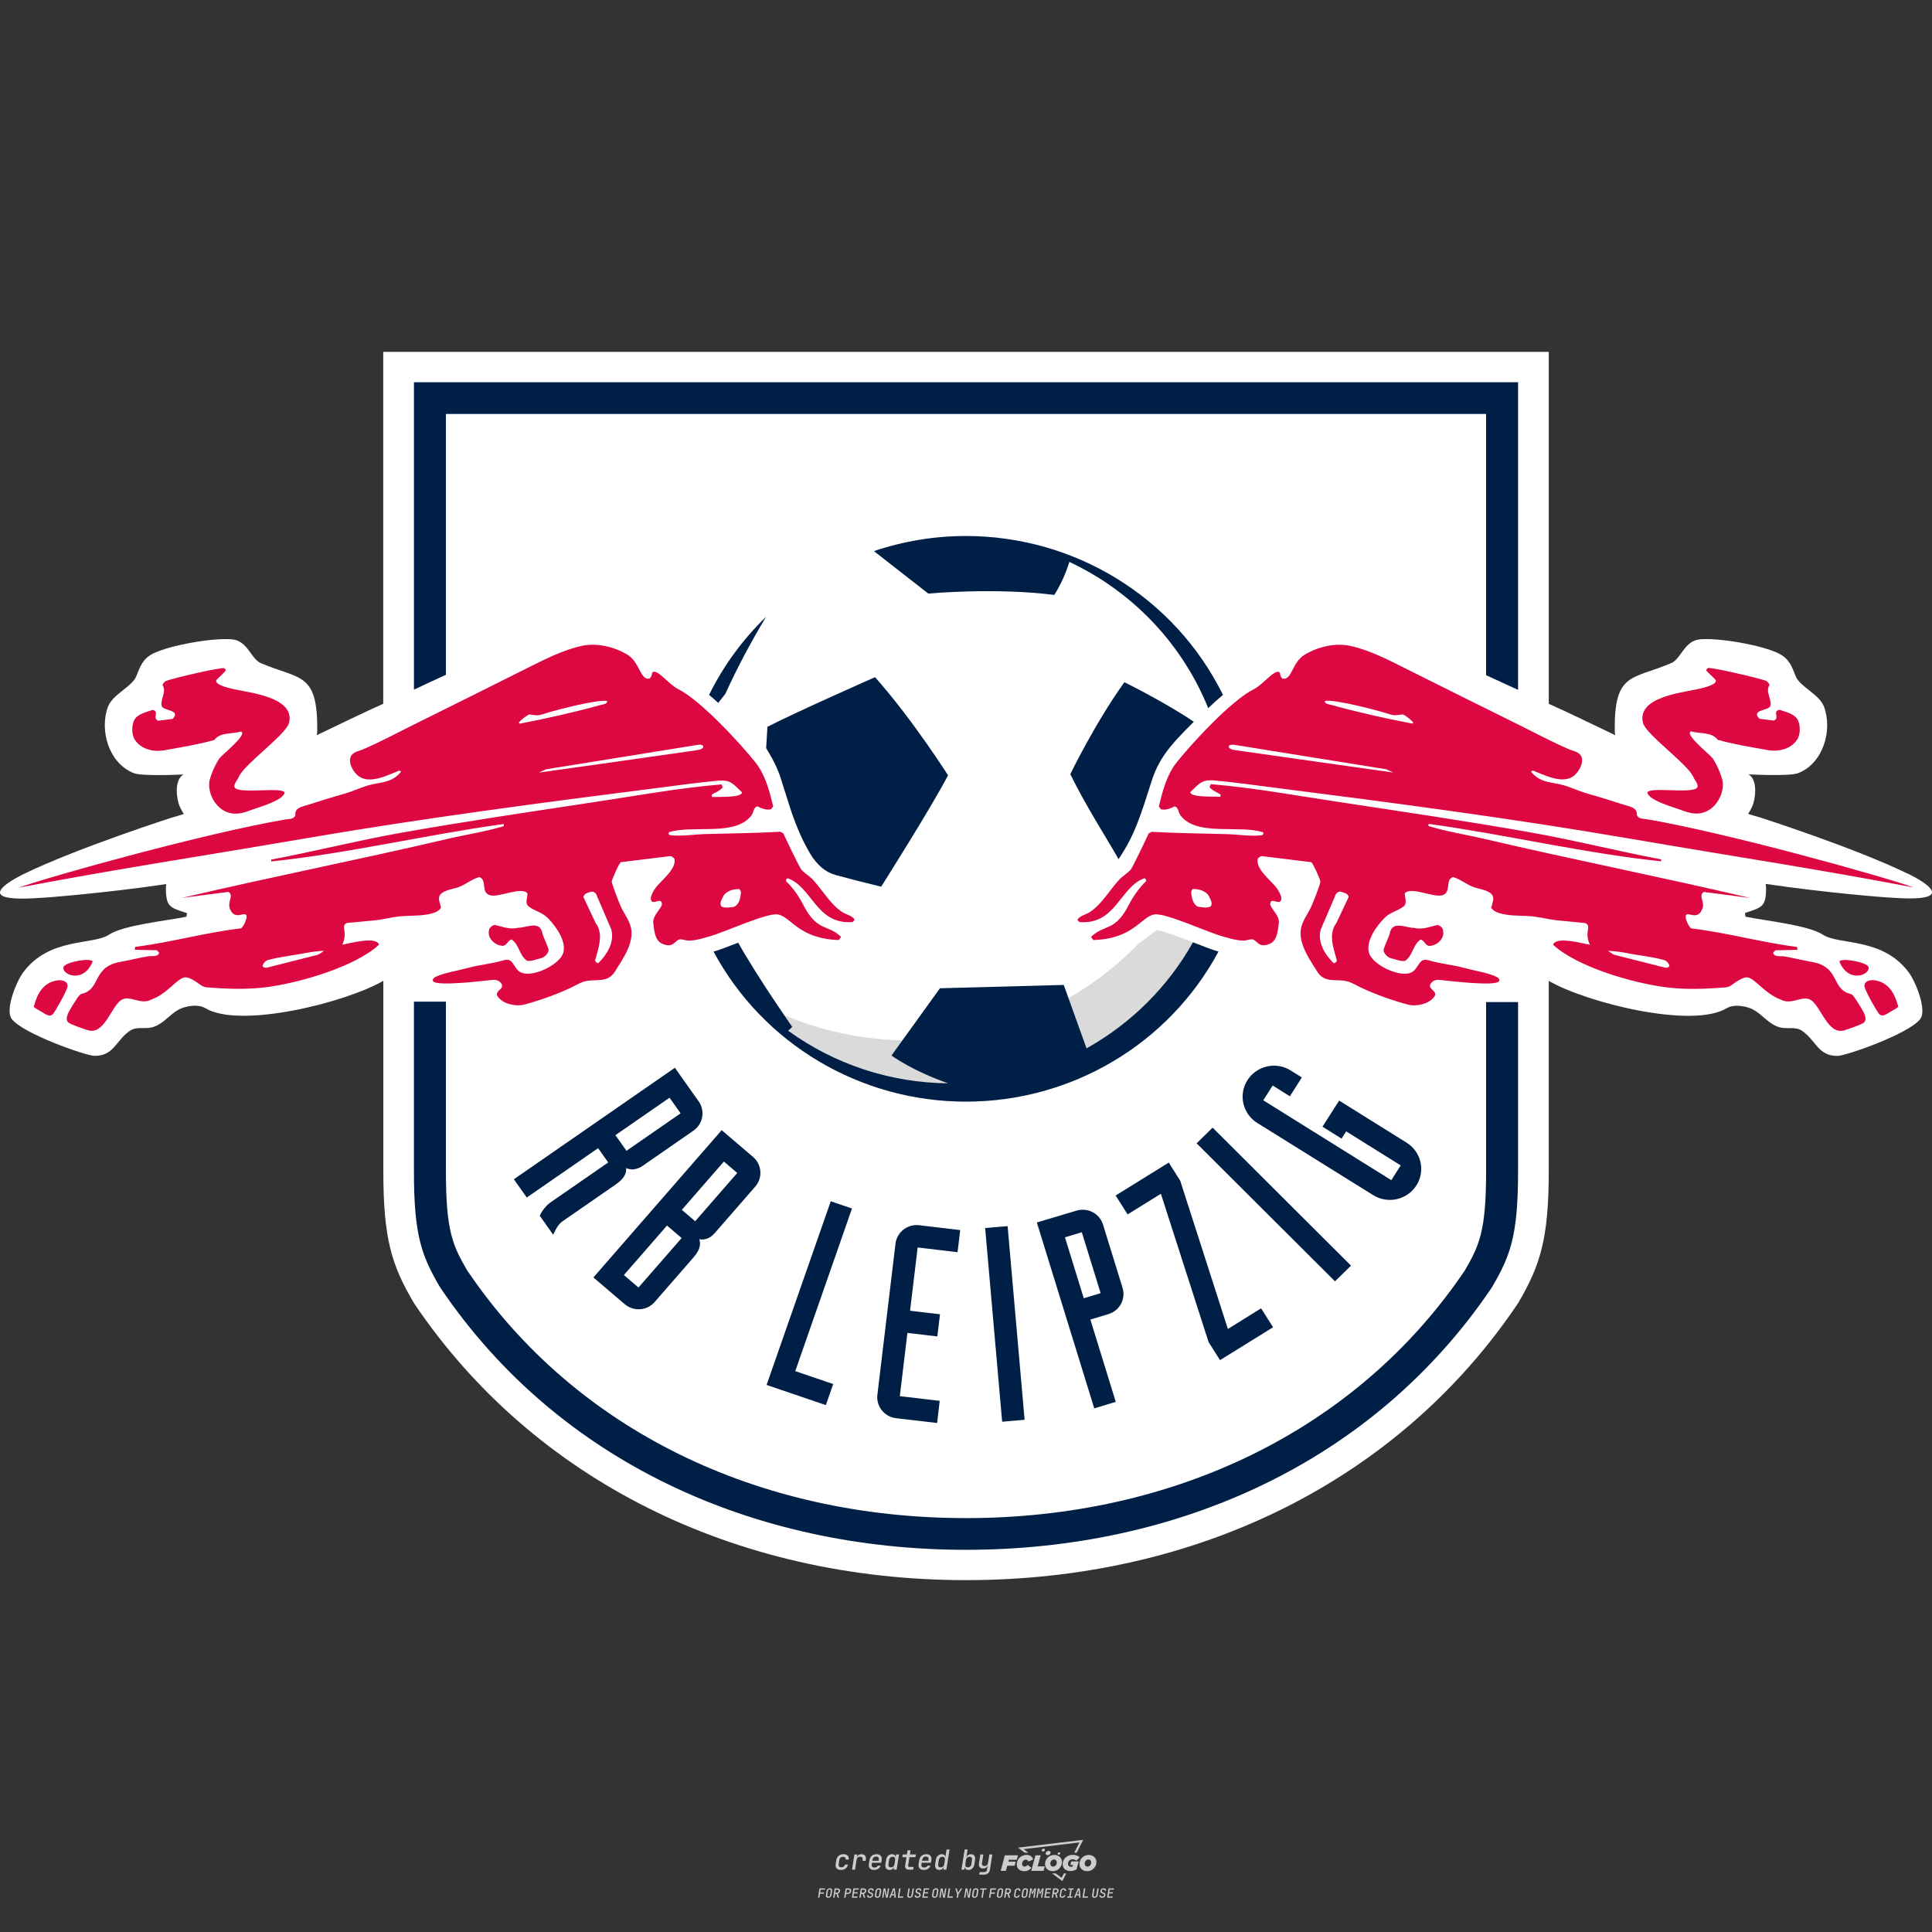 <?xml version="1.0" encoding="UTF-8"?>
<svg data-name="图层_1" xmlns="http://www.w3.org/2000/svg" version="1.1" viewBox="0 0 800 800">
  <rect x="0" y="0" width="800" height="800" fill="#333333" stroke="none"/>
  <!-- Created by @FCLOGO 2024-12-20 GMT+8 13:21:27 . https://fclogo.top/ -->
<!-- FOR PERSONAL USE ONLY NOT FOR COMMERCIAL USE -->
  <path d="M348.219,774.301c-.786,0-1.375-.217-1.768-.652-.393-.435-.528-1.03-.406-1.786l.252-1.648c.122-.755.45-1.35.984-1.785.534-.435,1.194-.652,1.98-.652.755,0,1.329.199,1.722.595.393.397.551.938.475,1.625h-1.236c.03-.359-.055-.637-.257-.836-.202-.198-.498-.297-.887-.297-.42,0-.763.117-1.03.349-.267.233-.435.563-.503.99l-.263,1.659c-.069.435-.006.769.189,1.002.195.233.502.349.921.349.389,0,.715-.099.979-.297.263-.198.436-.48.521-.847h1.236c-.137.687-.467,1.231-.99,1.631-.523.401-1.162.6-1.917.6ZM352.797,774.187l.996-6.294h1.19l-.195,1.19c.336-.87.973-1.304,1.911-1.304.671,0,1.169.208,1.493.624.324.416.429.986.315,1.71l-.069.423h-1.27l.057-.32c.069-.45.011-.795-.171-1.036-.183-.24-.477-.361-.881-.361-.405,0-.74.122-1.007.366-.267.245-.435.588-.503,1.03l-.63,3.971h-1.236ZM361.906,774.301c-.77,0-1.346-.223-1.728-.669s-.515-1.036-.401-1.768l.252-1.648c.084-.488.257-.915.521-1.282s.601-.651,1.013-.852c.412-.202.873-.304,1.385-.304.77,0,1.349.224,1.734.669.385.446.517,1.036.395,1.768l-.172,1.121h-3.845l-.092.526c-.153.954.217,1.431,1.11,1.431.717,0,1.175-.248,1.373-.744h1.225c-.168.534-.503.96-1.007,1.276-.504.317-1.091.475-1.763.475ZM361.231,770.216l-.046.286,2.655-.012.046-.286c.069-.466.013-.822-.166-1.07-.179-.248-.486-.372-.921-.372-.443,0-.795.126-1.059.378-.263.252-.433.611-.509,1.076ZM368.326,774.301c-.633,0-1.103-.212-1.408-.635s-.397-1.001-.274-1.734l.274-1.774c.115-.733.393-1.312.836-1.74.442-.427.98-.641,1.613-.641.465,0,.83.119,1.093.354.263.236.391.557.383.962h.023l.172-1.202h1.236l-.996,6.294h-1.225l.195-1.201h-.023c-.122.412-.351.734-.687.967s-.74.349-1.213.349ZM368.932,773.226c.389,0,.715-.119.978-.355.263-.236.429-.572.498-1.007l.252-1.648c.069-.427.01-.761-.177-1.002-.187-.24-.475-.36-.864-.36-.397,0-.725.118-.984.354-.26.236-.423.572-.492,1.007l-.252,1.648c-.069.443-.013.78.166,1.013.179.233.471.349.876.349ZM376.348,774.187c-.572,0-.994-.157-1.264-.469-.271-.312-.361-.751-.269-1.316l.538-3.387h-1.739l.171-1.122h1.74l.275-1.716h1.236l-.275,1.716h2.472l-.183,1.122h-2.461l-.538,3.387c-.076.442.099.664.526.664h1.717l-.172,1.121h-1.774ZM382.504,774.301c-.77,0-1.346-.223-1.728-.669s-.515-1.036-.401-1.768l.252-1.648c.084-.488.257-.915.521-1.282s.601-.651,1.013-.852c.412-.202.873-.304,1.385-.304.77,0,1.349.224,1.734.669.385.446.517,1.036.395,1.768l-.172,1.121h-3.845l-.092.526c-.153.954.217,1.431,1.11,1.431.717,0,1.175-.248,1.373-.744h1.225c-.168.534-.503.96-1.007,1.276-.504.317-1.091.475-1.763.475ZM381.829,770.216l-.046.286,2.655-.012.046-.286c.069-.466.013-.822-.166-1.07-.179-.248-.486-.372-.921-.372-.443,0-.795.126-1.059.378-.263.252-.433.611-.509,1.076ZM388.924,774.301c-.633,0-1.101-.212-1.402-.635-.301-.423-.395-1.001-.28-1.734l.274-1.774c.115-.733.393-1.312.836-1.74.442-.427.98-.641,1.613-.641.465,0,.83.119,1.093.354.263.236.391.557.383.962h.023l.206-1.465.298-1.796h1.236l-1.327,8.354h-1.225l.195-1.201h-.023c-.122.412-.351.734-.687.967s-.74.349-1.213.349ZM389.531,773.226c.389,0,.715-.119.978-.355.263-.236.429-.572.498-1.007l.252-1.648c.076-.427.019-.761-.172-1.002-.191-.24-.48-.36-.87-.36-.397,0-.725.118-.984.354-.26.236-.423.572-.492,1.007l-.252,1.648c-.076.443-.023.78.16,1.013s.477.349.881.349ZM401.017,774.301c-.473,0-.839-.116-1.099-.349-.26-.233-.385-.555-.378-.967h-.011l-.195,1.201h-1.224l1.327-8.354h1.236l-.286,1.796-.274,1.465h.046c.122-.412.353-.735.692-.967.34-.232.742-.349,1.208-.349.633,0,1.1.214,1.402.641.301.428.395,1.007.281,1.74l-.275,1.774c-.115.733-.395,1.31-.841,1.734-.446.423-.982.635-1.608.635ZM400.766,773.226c.397,0,.723-.116.979-.349.256-.233.422-.571.498-1.013l.252-1.648c.069-.435.011-.77-.171-1.007-.183-.236-.473-.354-.87-.354-.389,0-.715.12-.979.36s-.429.574-.498,1.002l-.252,1.648c-.069.435-.011.771.172,1.007.183.236.473.355.87.355ZM405.469,776.247l.172-1.064h1.934c.641,0,1.007-.302,1.099-.905l.103-.675.206-1.19h-.035c-.122.42-.347.744-.675.973-.328.229-.729.343-1.201.343-.626,0-1.093-.201-1.402-.601s-.41-.944-.303-1.631l.584-3.605h1.236l-.561,3.479c-.061.412,0,.732.183.961s.465.343.847.343c.389,0,.717-.122.984-.366.267-.244.431-.584.492-1.018l.538-3.399h1.236l-1.007,6.409c-.099.603-.37,1.078-.812,1.425-.443.347-1.0.521-1.671.521h-1.946ZM417.787,770.085h3.221l.537-1.855h-5.466l-1.708,6.442h2.147l.586-2.099h3.026l.439-1.708h-3.026l.244-.781ZM424.229,772.916c-.586,0-1.025-.39-1.025-1.123,0-.878.634-1.757,1.611-1.757.488,0,.878.244,1.025.781l1.952-.83c-.293-1.171-1.269-1.903-2.635-1.903-2.782,0-4.148,2.147-4.148,3.904s1.269,2.83,3.075,2.83c1.367,0,2.342-.586,2.977-1.415l-1.513-1.171c-.39.439-.83.683-1.318.683ZM430.915,768.231h-2.147l-1.757,6.442h5.124l.488-1.855h-2.928l1.22-4.587ZM439.748,771.013c0-1.659-1.318-2.928-3.221-2.928-2.196,0-3.807,1.806-3.807,3.807,0,1.659,1.318,2.928,3.221,2.928,2.196,0,3.807-1.806,3.807-3.807ZM434.917,771.696c0-.83.586-1.708,1.513-1.708.781,0,1.171.537,1.171,1.22,0,.83-.586,1.708-1.513,1.708-.781,0-1.171-.537-1.171-1.22ZM443.213,772.233h1.074l-.195.683c-.146.049-.342.098-.586.098-.683,0-1.269-.39-1.269-1.22,0-1.025.732-1.903,1.952-1.903.586,0,1.123.244,1.513.586l1.367-1.367c-.439-.537-1.513-1.074-2.733-1.074-2.587,0-4.295,1.757-4.295,3.855,0,2.05,1.611,2.879,3.221,2.879.927,0,1.855-.293,2.489-.683l.927-3.319h-3.123l-.342,1.464ZM450.777,768.084c-2.196,0-3.807,1.806-3.807,3.807,0,1.659,1.318,2.928,3.221,2.928,2.196,0,3.807-1.806,3.807-3.807,0-1.659-1.318-2.928-3.221-2.928ZM450.338,772.916c-.781,0-1.171-.537-1.171-1.22,0-.83.586-1.708,1.513-1.708.781,0,1.171.537,1.171,1.22,0,.83-.586,1.708-1.513,1.708ZM437.942,767.499c-.049.293.098.488.439.488s.537-.195.634-.488c.049-.244-.098-.488-.439-.488s-.586.244-.634.488ZM432.135,765.498c-.439,0-.732.244-.781.586s.098.586.537.586.732-.244.781-.586c.098-.342-.098-.586-.537-.586ZM433.013,767.303c-.098.537.146.878.83.878.634,0,1.074-.39,1.171-.878s-.146-.878-.83-.878c-.683,0-1.074.39-1.171.878ZM439.602,777.552l-2.44-1.806h-1.513l4.246,3.172,1.611-3.172h-.976l-.927,1.806ZM425.839,767.157l-2.001-1.464,23.132-2.782-2.147,4.246h1.025l2.684-5.319-26.988,3.221,2.782,2.099h1.513ZM338.719,785.785l.609-3.832h2.32l-.084.519h-1.764l-.184,1.145h1.627l-.084.525h-1.617l-.257,1.643h-.567ZM342.97,785.838c-.357,0-.623-.101-.798-.302-.175-.201-.234-.473-.178-.816l.268-1.701c.056-.343.203-.615.441-.816.238-.201.535-.302.892-.302s.623.1.798.299c.175.199.236.471.184.814l-.268,1.706c-.056.343-.204.615-.444.816-.24.201-.538.302-.895.302ZM343.049,785.334c.193,0,.348-.052.467-.158.119-.105.194-.257.226-.457l.268-1.701c.032-.199.005-.352-.079-.457-.084-.105-.222-.158-.415-.158s-.347.052-.465.158c-.117.105-.192.257-.223.457l-.268,1.701c-.032.2-.005.352.079.457s.22.158.409.158ZM344.996,785.785l.609-3.832h1.202c.238,0,.439.046.604.139.165.093.283.223.357.391s.091.366.052.593c-.038.259-.14.484-.304.675-.165.191-.366.321-.604.391l.535,1.643h-.619l-.478-1.575h-.541l-.247,1.575h-.567ZM345.888,783.707h.635c.189,0,.349-.056.48-.168.131-.112.211-.262.239-.451.032-.193,0-.345-.094-.459-.095-.114-.236-.171-.425-.171h-.635l-.2,1.249ZM349.545,785.785l.609-3.832h1.254c.371,0,.651.105.84.315.189.21.255.49.199.84-.038.234-.122.438-.249.611s-.29.307-.488.402c-.198.095-.419.142-.664.142h-.693l-.241,1.522h-.567ZM350.432,783.754h.693c.192,0,.357-.059.493-.176.136-.117.22-.274.252-.47s-.002-.352-.1-.47-.245-.176-.441-.176h-.688l-.21,1.291ZM352.747,785.785l.609-3.832h2.252l-.079.504h-1.695l-.173,1.087h1.512l-.079.499h-1.512l-.194,1.239h1.69l-.079.504h-2.252ZM355.843,785.785l.609-3.832h1.202c.238,0,.439.046.604.139.165.093.283.223.357.391s.091.366.052.593c-.038.259-.14.484-.304.675-.165.191-.366.321-.604.391l.535,1.643h-.619l-.478-1.575h-.541l-.247,1.575h-.567ZM356.736,783.707h.635c.189,0,.349-.056.48-.168.131-.112.211-.262.239-.451.032-.193,0-.345-.094-.459-.095-.114-.236-.171-.425-.171h-.635l-.2,1.249ZM360.132,785.838c-.385,0-.674-.095-.866-.286-.192-.191-.264-.451-.215-.779h.567c-.028.175.011.312.116.412.105.1.266.149.483.149.203,0,.37-.049.501-.147.131-.098.211-.233.239-.404.021-.15.001-.279-.06-.386-.061-.107-.158-.181-.291-.223l-.457-.136c-.266-.08-.462-.217-.588-.409-.126-.192-.17-.42-.131-.682.035-.21.112-.394.231-.551s.273-.28.462-.367.402-.131.64-.131c.35,0,.616.095.798.286.182.191.248.444.2.759h-.567c.028-.168-.003-.3-.092-.396-.089-.096-.23-.144-.422-.144-.189,0-.343.045-.462.134-.119.089-.189.214-.21.375-.025.151-.007.279.052.386s.158.181.294.223l.467.147c.262.081.456.217.58.409.124.193.165.422.123.688-.035.217-.116.406-.241.567-.126.161-.288.286-.485.375-.198.089-.419.134-.664.134ZM363.265,785.838c-.357,0-.623-.101-.798-.302-.175-.201-.234-.473-.178-.816l.268-1.701c.056-.343.203-.615.441-.816.238-.201.535-.302.892-.302s.623.1.798.299c.175.199.236.471.184.814l-.268,1.706c-.056.343-.204.615-.444.816-.24.201-.538.302-.895.302ZM363.344,785.334c.193,0,.348-.052.467-.158.119-.105.194-.257.226-.457l.268-1.701c.032-.199.005-.352-.079-.457-.084-.105-.222-.158-.415-.158s-.347.052-.465.158c-.117.105-.192.257-.223.457l-.268,1.701c-.032.2-.005.352.079.457s.22.158.409.158ZM365.275,785.785l.609-3.832h.709l.619,3.186c.007-.098.017-.217.029-.357.012-.14.027-.285.045-.435.018-.151.037-.289.058-.415l.315-1.979h.525l-.609,3.832h-.709l-.614-3.186c-.007.095-.017.209-.029.344s-.027.276-.045.423c-.018.147-.037.283-.058.409l-.315,2.01h-.53ZM368.225,785.785l1.585-3.832h.745l.373,3.832h-.562l-.073-.971h-1.087l-.388.971h-.593ZM369.385,784.342h.871l-.089-1.102c-.018-.196-.03-.365-.037-.509-.007-.143-.011-.243-.011-.299-.018.056-.052.156-.102.299s-.115.311-.192.504l-.441,1.107ZM371.721,785.785l.609-3.832h.567l-.525,3.312h1.674l-.079.52h-2.247ZM376.678,785.838c-.367,0-.634-.101-.8-.302-.166-.201-.221-.475-.165-.821l.436-2.761h.567l-.436,2.755c-.032.196-.008.35.071.462.079.112.214.168.407.168.193,0,.347-.056.465-.168.117-.112.192-.266.223-.462l.435-2.755h.567l-.436,2.761c-.056.35-.2.625-.433.824-.233.199-.533.299-.9.299ZM379.844,785.838c-.385,0-.674-.095-.866-.286-.192-.191-.264-.451-.215-.779h.567c-.028.175.011.312.116.412.105.1.266.149.483.149.203,0,.37-.049.501-.147.131-.098.211-.233.239-.404.021-.15.001-.279-.06-.386-.061-.107-.158-.181-.291-.223l-.457-.136c-.266-.08-.462-.217-.588-.409-.126-.192-.17-.42-.131-.682.035-.21.112-.394.231-.551s.273-.28.462-.367.402-.131.64-.131c.35,0,.616.095.798.286.182.191.248.444.2.759h-.567c.028-.168-.003-.3-.092-.396-.089-.096-.23-.144-.422-.144-.189,0-.343.045-.462.134-.119.089-.189.214-.21.375-.025.151-.007.279.052.386s.158.181.294.223l.467.147c.262.081.456.217.58.409.124.193.165.422.123.688-.035.217-.116.406-.241.567-.126.161-.288.286-.485.375-.198.089-.419.134-.664.134ZM381.906,785.785l.609-3.832h2.252l-.079.504h-1.695l-.173,1.087h1.512l-.079.499h-1.512l-.194,1.239h1.69l-.079.504h-2.252ZM386.943,785.838c-.357,0-.623-.101-.798-.302-.175-.201-.234-.473-.178-.816l.268-1.701c.056-.343.203-.615.441-.816.238-.201.535-.302.892-.302s.623.1.798.299c.175.199.236.471.184.814l-.268,1.706c-.056.343-.204.615-.444.816-.24.201-.538.302-.895.302ZM387.021,785.334c.193,0,.348-.052.467-.158.119-.105.194-.257.226-.457l.268-1.701c.032-.199.005-.352-.079-.457-.084-.105-.222-.158-.415-.158s-.347.052-.465.158c-.117.105-.192.257-.223.457l-.268,1.701c-.032.2-.005.352.079.457s.22.158.409.158ZM388.953,785.785l.609-3.832h.709l.619,3.186c.007-.098.017-.217.029-.357.012-.14.027-.285.045-.435.018-.151.037-.289.058-.415l.315-1.979h.525l-.609,3.832h-.709l-.614-3.186c-.007.095-.017.209-.029.344s-.027.276-.045.423c-.018.147-.037.283-.058.409l-.315,2.01h-.53ZM392.249,785.785l.609-3.832h.567l-.525,3.312h1.674l-.079.52h-2.247ZM396.117,785.785l.22-1.412-.751-2.42h.577l.446,1.449c.028.095.05.184.066.268.016.084.025.147.029.189.018-.042.046-.105.087-.189.04-.084.088-.173.144-.268l.898-1.449h.598l-1.528,2.42-.22,1.412h-.567ZM399.217,785.785l.609-3.832h.709l.619,3.186c.007-.098.017-.217.029-.357.012-.14.027-.285.044-.435.018-.151.037-.289.058-.415l.315-1.979h.525l-.609,3.832h-.709l-.614-3.186c-.007.095-.017.209-.029.344s-.027.276-.045.423c-.018.147-.037.283-.058.409l-.315,2.01h-.53ZM403.505,785.838c-.357,0-.623-.101-.798-.302-.175-.201-.234-.473-.178-.816l.268-1.701c.056-.343.203-.615.441-.816.238-.201.535-.302.892-.302.357,0,.623.1.798.299.175.199.236.471.184.814l-.268,1.706c-.056.343-.204.615-.444.816-.239.201-.538.302-.895.302ZM403.584,785.334c.193,0,.348-.052.467-.158.119-.105.194-.257.226-.457l.268-1.701c.032-.199.005-.352-.079-.457-.084-.105-.222-.158-.415-.158-.193,0-.347.052-.465.158-.117.105-.191.257-.223.457l-.268,1.701c-.032.2-.005.352.079.457.084.105.22.158.409.158ZM406.381,785.785l.525-3.312h-1.023l.084-.519h2.619l-.084.519h-1.029l-.525,3.312h-.567ZM409.518,785.785l.609-3.832h2.32l-.084.519h-1.764l-.184,1.145h1.627l-.084.525h-1.617l-.257,1.643h-.567ZM413.769,785.838c-.357,0-.623-.101-.798-.302-.175-.201-.234-.473-.178-.816l.268-1.701c.056-.343.203-.615.441-.816.238-.201.535-.302.892-.302.357,0,.623.1.798.299.175.199.236.471.184.814l-.268,1.706c-.056.343-.204.615-.444.816-.239.201-.538.302-.895.302ZM413.848,785.334c.193,0,.348-.052.467-.158.119-.105.194-.257.226-.457l.268-1.701c.032-.199.005-.352-.079-.457-.084-.105-.222-.158-.415-.158-.193,0-.347.052-.465.158-.117.105-.191.257-.223.457l-.268,1.701c-.032.2-.005.352.079.457.084.105.22.158.409.158ZM415.795,785.785l.609-3.832h1.202c.238,0,.439.046.604.139.164.093.283.223.357.391s.091.366.053.593c-.039.259-.14.484-.304.675-.165.191-.366.321-.604.391l.535,1.643h-.619l-.478-1.575h-.541l-.247,1.575h-.567ZM416.688,783.707h.635c.189,0,.349-.056.48-.168.131-.112.211-.262.239-.451.032-.193,0-.345-.095-.459-.094-.114-.236-.171-.425-.171h-.635l-.199,1.249ZM420.905,785.838c-.36,0-.631-.101-.811-.302-.18-.201-.242-.473-.186-.816l.268-1.701c.056-.346.206-.619.449-.819s.545-.299.906-.299c.357,0,.625.101.806.302.18.201.242.473.186.816h-.567c.031-.199.003-.352-.087-.457-.089-.105-.228-.158-.417-.158-.193,0-.351.052-.475.158-.124.105-.202.255-.234.451l-.268,1.706c-.032.2-.003.352.087.457.089.105.23.158.423.158s.35-.052.472-.158.199-.257.231-.457h.567c-.035.228-.115.425-.239.593s-.281.298-.47.388c-.189.091-.402.136-.64.136ZM424.034,785.838c-.357,0-.623-.101-.798-.302-.175-.201-.234-.473-.178-.816l.268-1.701c.056-.343.203-.615.441-.816.238-.201.535-.302.892-.302.357,0,.623.1.798.299.175.199.236.471.184.814l-.268,1.706c-.056.343-.204.615-.444.816-.239.201-.538.302-.895.302ZM424.112,785.334c.193,0,.348-.052.467-.158.119-.105.194-.257.226-.457l.268-1.701c.032-.199.005-.352-.079-.457-.084-.105-.222-.158-.415-.158-.193,0-.347.052-.465.158-.117.105-.191.257-.223.457l-.268,1.701c-.032.2-.005.352.079.457.084.105.22.158.409.158ZM425.965,785.785l.609-3.832h.687l.184,1.228c.021.119.037.23.047.333.011.103.019.183.026.239.018-.056.047-.136.089-.241.042-.105.091-.217.147-.336l.567-1.223h.709l-.609,3.832h-.535l.204-1.291c.025-.168.058-.352.1-.554.042-.201.087-.404.136-.609s.096-.4.142-.585c.045-.185.087-.348.126-.488l-.855,1.863h-.551l-.283-1.863c-.004.136-.011.295-.021.475s-.024.372-.039.575c-.016.203-.035.407-.058.611-.023.205-.048.396-.076.575l-.205,1.291h-.54ZM429.115,785.785l.609-3.832h.687l.184,1.228c.021.119.037.23.047.333.011.103.019.183.026.239.018-.056.047-.136.089-.241.042-.105.091-.217.147-.336l.567-1.223h.709l-.609,3.832h-.535l.204-1.291c.025-.168.058-.352.1-.554.042-.201.087-.404.136-.609s.096-.4.142-.585c.045-.185.087-.348.126-.488l-.855,1.863h-.551l-.283-1.863c-.004.136-.011.295-.021.475s-.024.372-.039.575c-.016.203-.035.407-.058.611-.023.205-.048.396-.076.575l-.205,1.291h-.54ZM432.411,785.785l.609-3.832h2.252l-.079.504h-1.696l-.173,1.087h1.512l-.079.499h-1.512l-.194,1.239h1.69l-.079.504h-2.252ZM435.507,785.785l.609-3.832h1.202c.238,0,.439.046.604.139.164.093.283.223.357.391s.091.366.053.593c-.039.259-.14.484-.304.675-.165.191-.366.321-.604.391l.535,1.643h-.619l-.478-1.575h-.541l-.247,1.575h-.567ZM436.4,783.707h.635c.189,0,.349-.056.48-.168.131-.112.211-.262.239-.451.032-.193,0-.345-.095-.459-.094-.114-.236-.171-.425-.171h-.635l-.199,1.249ZM439.801,785.838c-.36,0-.631-.101-.811-.302-.18-.201-.242-.473-.186-.816l.268-1.701c.056-.346.206-.619.449-.819s.545-.299.906-.299c.357,0,.625.101.806.302.18.201.242.473.186.816h-.567c.031-.199.003-.352-.087-.457-.089-.105-.228-.158-.417-.158-.193,0-.351.052-.475.158-.124.105-.202.255-.234.451l-.268,1.706c-.032.2-.003.352.087.457.089.105.23.158.423.158s.35-.052.472-.158.199-.257.231-.457h.567c-.035.228-.115.425-.239.593s-.281.298-.47.388c-.189.091-.402.136-.64.136ZM441.879,785.785l.079-.504h.777l.446-2.824h-.777l.084-.504h2.126l-.084.504h-.777l-.446,2.824h.777l-.079.504h-2.126ZM444.74,785.785l1.585-3.832h.745l.373,3.832h-.562l-.073-.971h-1.087l-.388.971h-.593ZM445.9,784.342h.871l-.089-1.102c-.017-.196-.03-.365-.037-.509-.007-.143-.01-.243-.01-.299-.018.056-.052.156-.102.299s-.115.311-.192.504l-.441,1.107ZM448.235,785.785l.609-3.832h.567l-.525,3.312h1.674l-.079.52h-2.247ZM453.193,785.838c-.368,0-.634-.101-.8-.302-.166-.201-.221-.475-.165-.821l.436-2.761h.567l-.436,2.755c-.032.196-.008.35.071.462.079.112.214.168.407.168s.347-.056.465-.168c.117-.112.192-.266.223-.462l.436-2.755h.567l-.436,2.761c-.056.35-.2.625-.433.824-.233.199-.533.299-.9.299ZM456.358,785.838c-.385,0-.674-.095-.866-.286-.193-.191-.264-.451-.215-.779h.567c-.028.175.011.312.115.412.105.1.266.149.483.149.203,0,.37-.049.501-.147s.211-.233.239-.404c.021-.15.001-.279-.06-.386s-.158-.181-.291-.223l-.457-.136c-.266-.08-.462-.217-.588-.409-.126-.192-.17-.42-.131-.682.035-.21.112-.394.231-.551s.273-.28.462-.367c.189-.087.402-.131.64-.131.35,0,.616.095.798.286.182.191.248.444.199.759h-.567c.028-.168-.003-.3-.092-.396-.089-.096-.23-.144-.423-.144-.189,0-.343.045-.462.134-.119.089-.189.214-.21.375-.025.151-.007.279.052.386s.158.181.294.223l.467.147c.262.081.456.217.58.409.124.193.165.422.124.688-.035.217-.116.406-.241.567-.126.161-.288.286-.485.375-.198.089-.419.134-.664.134ZM458.421,785.785l.609-3.832h2.252l-.079.504h-1.696l-.173,1.087h1.512l-.079.499h-1.512l-.194,1.239h1.69l-.079.504h-2.252Z" style="fill: #ccc;"/>
  <g>
    <path id="b" d="M789.835,361.705c-22.223-10.771-60.97-23.195-60.97-23.195-1.662-.431-5.005-1.512-5.005-1.512.918-1.342,1.651-2.8,2.178-4.335,1.333-4.748,1.067-10.296-2.036-12.028,0,0,16.89.923,20.551-.484,10.391-4.01,14.373-17.787,10.72-27.547-1.911-5.109-10.045-8.3-11.707-12.574-1.591-4.045-2.667-7.228-6.969-9.408-7.022-3.517-24.782-6.577-32.605-5.9-6.596.572-7.867,8.107-11.938,9.839-16.311,6.955-23.582,3.693-23.431,27.767.005.701.068,1.401.187,2.093-5.902-2.831-20.658-9.989-27.503-12.995v-145.726H158.686v145.726c-6.845,3.007-21.6,10.164-27.503,12.995.119-.691.182-1.391.187-2.093.151-24.074-7.111-20.813-23.431-27.767-4.071-1.759-5.333-9.268-11.938-9.839-7.822-.677-25.583,2.4-32.605,5.9-4.347,2.181-5.333,5.364-6.969,9.408-1.662,4.273-9.778,7.465-11.707,12.574-3.653,9.76.329,23.538,10.72,27.547,3.662,1.407,20.551.528,20.551.528-3.102,1.759-3.369,7.28-2.036,12.028.527,1.535,1.259,2.993,2.178,4.335,0,0-3.342,1.081-5.005,1.512,0,0-38.703,12.424-60.97,23.195,0,0-26.667,12.416,6.409,10.041,1.6,0,26.41-1.899,52.285-5.706l-.16,1.442c0,8.283,1.778,8.23,8.747,10.604l-.231,1.46c-8.72,1.759-26.045,3.455-32.08,7.439-6.604,4.396-24.667.994-35.503,15.58-2.853,3.834-7.591,15.476-4.8,19.274,4.569,6.155,30.747,15.247,34.16,15.316,8.187.176,9.022-6.454,14.8-10.375,2.773-1.899,6.089-.624,9.165-1.424,4.631-1.213,7.2-5.381,11.271-7.474,2.373-1.213,7.476-2.383,10.729-.501,14.373,8.749,58.436-2.356,73.778-11.299v78.975c0,28.136,3.609,38.864,12.24,53.723l.711,1.169c49.111,72.645,132.344,114.308,228.355,114.308s179.118-41.528,228.085-113.975l.738-1.125c8.782-15.133,12.445-25.991,12.445-54.093v-78.959c15.298,8.942,59.361,20.047,73.734,11.299,3.253-1.882,8.356-.712,10.729.501,4.071,2.093,6.64,6.26,11.271,7.474,3.076.8,6.391-.475,9.165,1.424,5.778,3.921,6.622,10.551,14.8,10.375,3.413-.07,29.591-9.127,34.16-15.316,2.791-3.799-1.947-15.44-4.8-19.274-10.835-14.587-28.898-11.21-35.503-15.58-6.036-3.948-23.369-5.706-32.08-7.465l-.231-1.53c6.96-2.374,8.782-2.321,8.747-10.604l-.16-1.442c25.876,3.807,50.667,5.706,52.285,5.706,33.103,2.374,6.409-10.041,6.409-10.041v.026l.006.003Z" style="fill: #fff;"/>
    <path d="M376.46,430.807c-24.716.023-48.935-6.862-69.868-19.863,24.634,31.342,63.646,48.199,103.631,44.78,39.985-3.419,75.495-26.648,94.326-61.706l-.142-.044c-2.338-.633-5.813-1.987-9.84-3.561-4.516-1.759-12.755-4.968-15.556-5.276-.796.522-1.558,1.092-2.284,1.706-1.575,1.291-3.229,2.486-4.951,3.579-24.829,25.822-59.289,40.425-95.316,40.393v-.009.001Z" style="fill: #dadada;"/>
    <path id="a" d="M744.121,306.359c1.422-2.093,1.44-5.944.338-8.195-1.28-2.638-5.173-3.359-7.636-4.264-3.093.668.338,3.332-2.32,4.484l-5.965-.765c-3.751-3.834,4.089-3.306,4.524-5.355.64-2.981-2.187-5.724-.329-8.643-.257-.767-.814-1.401-1.547-1.759-3.076-1.09-21.45-5.443-24-5.276l-.773.879c.738,1.011,3.84,3.79,3.973,4.045,1.227,2.189-7.031,3.754-8.4,4.045-6.596,1.372-24.24,3.464-21.653,13.77,1.209,4.854,18.747,17.18,20.89,22.518.462,1.152,2.747,3.57,1.218,4.599-3.227,2.163-19.467-.73-20.347,1.759.889,3.359,10.569,5.9,13.707,7.096,3.707,1.398,7.111,2.444,11.049.554,4.364-2.119,7.209-7.834,6.418-12.582-.874-3.284-2.253-6.415-4.089-9.285-1.271-1.679-11.947-10.032-8.951-11.158,3.6,1.134,8.516.114,11.049,3.517,6.72,1.882,13.902,3.042,20.773,4.264,4.444.783,9.449-.422,12.053-4.264l.018.018-.001-0ZM597.117,388.377c.652-1.266.694-2.754.116-4.053-.493-.645-1.191-1.107-1.982-1.31-3.102.668-6.222,2.075-9.725,1.205-3.218,0-8.409-2.84-9.84,1.424-.551,2.735-2.107,5.038-2.773,7.659,0,1.416,1.333,2.735,2.667,3.385,1.982.431,4.444,1.53,6.222,1.205,3.316-2.295,3.093-6.454,6.409-8.854,1.778.431,1.991,2.84,3.982,2.638,2.096-.231,3.949-1.454,4.969-3.28l-.044-.018h-0ZM677.695,337.547c.578-3.095-2.951-3.587-5.085-4.273-5.111-1.635-10.187-3.236-15.351-4.686-3.787-1.064-7.591-3.051-11.395-3.834-4.791-.985-8.587-1.081-11.938-5.276l.773-.44c4.542,1.759,11.84,5.645,16.587,2.515,2.249-1.486,4.604-5.478,3.556-8.186-.8-2.049-3.333-2.321-5.085-3.077-7.449-3.209-14.747-7.157-22.027-10.745-15.396-7.603-30.756-15.244-46.08-22.923-6.969-3.517-14.889-7.527-22.551-9.18-6.222-1.345-13.333.36-18.782,3.605-5.449,3.244-5.262,10.753-9.289,9.953-.636-.598-.996-1.427-.996-2.295-1.627-2.55-6.711,4.616-10.827,6.665-9.191,4.572-25.316,21.982-31.947,30.282-4.187,5.276-5.858,11.914-7.404,18.262l.889,1.196c2.009.484,3.867-.334,5.636-1.196,1.671.422,1.52,2.506,2.436,3.711,6.702,8.933,24.515,3.746,34.258,7.034.142.598,0,1.125-.667,1.196-4.364.554-10.142-.343-14.613-.466-10.302-.264-20.622-.387-30.916-.95l-1.227.659c-.951,2.084-6.613,14.069-7.511,15.08-1.378,1.504-3.422,2.638-4.889,4.282-3.991,4.396-6.889,9.769-11.911,13.189-1.502,1.029-4.524,1.591-5.191,3.28l.773.879c15.227,1.231,16.765-14.569,26.97-18.139.252.069.464.236.588.464.124.227.149.495.07.741-2.744,2.734-5.052,5.865-6.845,9.285-5.956,11.931-10.196,8.3-15.92,13.778l.889,1.319c16.89-.492,19.92-9.865,25.413-10.613,4.693-.651,22.223,7.491,28.071,9.074,2.916.791,5.796,1.759,8.889,1.759,1.031,0,2.418-.563,3.298-.519,2.258.07,2.667,4.053,7.636,1.759,2.96-1.398,3.155-5.575,3.556-8.432.445-3.42-3.849-6.34-3.556-8.204.427-2.638,3.76.879,4.524-1.424.462-1.381-1.271-4.185-2.098-5.276-2.222-2.805-8.489-7.606-7.627-11.695.368-.6.963-1.031,1.653-1.196l20.445,2.506c.711.088,3.822,7.263,3.867,7.984.053,1.09-2.925,8.494-3.556,9.953-1.707,4.018-4.693,6.937-4.64,11.589.053,5.706,3.947,11.017,6.853,15.739,3.218,5.276,8.373,2.743,13.04,4.256,1.92.633,3.991,1.943,5.876,2.779,6.091,2.768,12.406,5.024,18.88,6.744,3.449.818,8.791-.325,10.827-3.517,1.493-2.33-3.556-3.025-1.325-5.583,1.182-1.354,2.667-1.275,4.311-1.09,3.556.387,21.751,2.576,23.645.545.649-.677-.32-1.591-.889-1.864-3.671-1.759-9.342-2.594-13.333-3.702-4.88-1.363-9.929-1.706-14.809-3.174-4.16-1.257-3.893,2.946-6.853,4.81-4.444,2.822-16.453-2.805-17.902-7.913-1.395-4.871,3.093-11.035,6.293-14.315,2.525-2.585,5.591-2.963,8.071-4.924,1.573-1.248.453-3.728.445-5.355,2.453-3.051,11.68,1.759,15.467.765,4.098-1.125,1.04-6.489,4.533-7.535,3.084.879,5.511,3.051,8.516,4.141,2.231.809,6.16,1.222,7.627,3.165,1.165,1.556,0,3.719-.338,5.355,1.085,2.031,4.524,2.638,6.64,2.963,3.396.484,7.111.29,10.569.651,3.458.36,6.925,1.337,10.311,1.644l11.475,1.117c2.773,1.319-.676,3.667,1.875,8.969-2.729-.396-13.965-3.702-15.253,0,9.92,9.153,32.463,15.651,45.796,17.489,8.151,1.161,16.791.879,24.978.22,1.095.011,2.167-.314,3.067-.932,0,.053,4.382-3.596,6.729-3.227,3.209.528,6.942,6.603,13.61,9.127,4.542,2.532,8.889-1.864,12.383.114,4.329,2.409,7.031,14.595,13.92,12.679,1.396-.387,7.378-2.436,8.196-3.227,2.276-1.846-1.565-6.7-3.555-9.936-.702-.994-1.191-1.759-2.018-1.943-8-2.022-4.231-11.061-15.68-13.189-5.156-.95-6.418-1.381-11.555-2.33-1.405-.273-4.551.422-4.72-1.565l.889-.958,9.173-.211-.213-1.196c-14.685-1.829-29.076-5.953-43.77-7.667-1.102-.642-2.498-3.992-2.329-5.029.445-2.638,4.676,2.277,6.862-2.954,1.262-3.034-1.778-5.619.658-7.113,6.453.827,12.898,1.627,19.351,2.523-36.445-8.608-73.218-15.827-109.663-24.373-7.893-1.855-16-3.086-23.751-5.469l.116-.879c32.151,4.449,64.001,12.125,96.268,15.51v-.809c-17.858-3.368-35.556-7.861-53.396-11.043-26.667-4.739-53.485-8.687-80.25-12.749-17.458-2.638-35.21-5.873-52.818-7.359l-.551,1.205c1.182,1.433,2.827,2.101,4.444,2.946.253.34.207.813-.107,1.099-2.249-.237-12.267.396-12.275-1.961,3.724-3.517,4.64-5.276,10.053-4.818,8.427.774,16.89,2.005,25.325,3.06,48.356,6.155,97.068,12.548,145.113,20.777,50.667,8.67,77.485,12.556,119.108,20.478-14.142-5.021-77.948-22.712-110.505-28.251-1.529-.273-3.458,0-4.196-1.759l-.089.079-.002.002ZM665.784,393.715c2.427.092,4.843.368,7.227.827,5.413,1.099,10.827,1.53,16.347,3.069.994.473,1.714,1.371,1.956,2.436-.375.467-.953.729-1.556.703l-21.555-5.46-2.418-1.574h-.001ZM546.864,384.922l5.965-13.884c.211-1.053,1.129-1.823,2.213-1.855,1.325.431,2.987.651,3.431,2.181l-5.111,10.859c-3.556,4.599-.996,10.938.222,15.527-.175.602-.703,1.037-1.333,1.099-3.556-3.517-6.738-8.415-5.413-13.892l.027-.035v-0ZM501.441,375.206c-1.351,1.011-3.742.448-5.449.229-2.053-1.125-2.507-3.517-2.738-5.742-.045-.604.21-1.191.684-1.574,2.391,0,4.782.572,6.373,2.479.684,1.46,1.938,3.034,1.129,4.607v0ZM573.957,318.528l2.969,1.354s-43.76-6.155-64.89-9.188c-.889-.105-3.627-.369-3.173-1.908.553-.36,1.218-.513,1.875-.431l63.21,10.173s.009,0,.009,0ZM585.22,299.185l-.445.44c-11.165-2.137-22.65-4.739-33.6-7.755-.845-.229-2.791-.396-2.542-1.635,4.009-.765,22.365,4.027,26.97,5.566,2.045.686,3.253.22,5.333,0,1.617.884,3.074,2.028,4.311,3.385h-.027ZM202.785,384.298c-.579,1.3-.536,2.788.116,4.053,1.02,1.826,2.873,3.049,4.969,3.28,1.991.22,2.204-2.189,3.982-2.638,3.316,2.4,3.093,6.559,6.409,8.854,1.778.325,4.205-.774,6.222-1.205,1.315-.651,2.667-1.97,2.667-3.385-.667-2.638-2.222-4.924-2.773-7.659-1.431-4.264-6.622-1.424-9.84-1.424-3.556.879-6.622-.536-9.716-1.205-.795.201-1.497.663-1.991,1.31l-.044.018h-0ZM353.093,381.783l.773-.879c-.667-1.688-3.689-2.251-5.191-3.28-5.013-3.438-7.92-8.793-11.911-13.189-1.467-1.618-3.556-2.779-4.889-4.282-.889-.985-6.56-12.995-7.511-15.08l-1.218-.659c-10.302.563-20.622.686-30.925.95-4.444.123-10.249,1.02-14.613.466-.667-.07-.809-.598-.667-1.196,9.778-3.253,27.556,1.934,34.258-7.034.889-1.205.764-3.288,2.436-3.711,1.778.879,3.627,1.679,5.636,1.196l.889-1.196c-1.547-6.348-3.218-13.031-7.404-18.262-6.631-8.283-22.756-25.709-31.938-30.282-4.125-2.049-9.209-9.215-10.835-6.665 0.0.868-.36,1.697-.996,2.295-4.027.8-3.902-6.744-9.289-9.953-5.387-3.209-12.578-4.924-18.8-3.579-7.662,1.653-15.582,5.689-22.551,9.18-15.312,7.679-30.658,15.329-46.036,22.949-7.28,3.587-14.578,7.535-22.027,10.745-1.778.756-4.285,1.029-5.085,3.077-1.075,2.708,1.28,6.7,3.556,8.186,4.747,3.13,12.045-.73,16.587-2.515l.773.44c-3.351,4.168-7.111,4.264-11.938,5.276-3.804.782-7.609,2.77-11.395,3.834-5.165,1.451-10.24,3.051-15.351,4.686-2.133.686-5.662,1.178-5.085,4.273-.738,1.759-2.667,1.468-4.187,1.759-32.57,5.539-96.374,23.23-110.515,28.251,41.645-7.913,68.445-11.809,119.108-20.478,48.045-8.23,96.756-14.64,145.113-20.777,8.409-1.055,16.89-2.286,25.325-3.06,5.422-.501,6.329,1.319,10.053,4.818,0,2.356-10.027,1.759-12.275,1.961-.314-.286-.36-.759-.107-1.099,1.6-.879,3.253-1.512,4.444-2.946l-.551-1.205c-17.61,1.486-35.36,4.713-52.818,7.359-26.765,4.062-53.61,8.01-80.25,12.749-17.875,3.183-35.556,7.676-53.396,11.043v.765c32.285-3.385,64.116-11.061,96.268-15.51l.116.879c-7.778,2.33-15.893,3.526-23.778,5.381-36.445,8.555-73.21,15.765-109.653,24.373,6.444-.879,12.898-1.697,19.343-2.523,2.445,1.495-.605,4.08.658,7.113,2.187,5.232,6.418.308,6.862,2.954.169,1.038-1.227,4.396-2.329,5.029-14.685,1.715-29.085,5.838-43.77,7.667l-.213,1.196,9.173.211.889.958c-.169,1.987-3.316,1.292-4.72,1.565-5.173.95-6.436,1.381-11.555,2.33-11.449,2.154-7.671,11.193-15.68,13.189-.827.202-1.315.95-2.018,1.943-1.964,3.236-5.804,8.089-3.556,9.936.818.791,6.8,2.84,8.196,3.227,6.889,1.917,9.591-10.27,13.92-12.679,3.556-1.978,7.84,2.418,12.382-.114,6.667-2.523,10.4-8.599,13.61-9.127,2.347-.369,6.711,3.28,6.729,3.227.9.618,1.971.944,3.067.932,8.187.668,16.827.941,24.987-.22,13.333-1.882,35.831-8.335,45.751-17.489-1.289-3.702-12.525-.396-15.253,0,2.551-5.276-.889-7.65,1.875-8.969l11.502-1.09c3.396-.308,6.862-1.292,10.311-1.644,3.449-.352,7.173-.167,10.569-.651,2.116-.308,5.556-.932,6.64-2.963-.302-1.635-1.502-3.799-.338-5.355,1.467-1.943,5.396-2.356,7.627-3.165,3.005-1.09,5.431-3.28,8.516-4.141,3.493,1.046.436,6.41,4.533,7.535,3.778,1.029,13.013-3.816,15.467-.765,0,1.627-1.129,4.106.445,5.355,2.48,1.961,5.556,2.339,8.071,4.924,3.2,3.28,7.698,9.443,6.293,14.315-1.449,5.073-13.431,10.7-17.902,7.913-2.96-1.864-2.667-6.067-6.853-4.81-4.88,1.468-9.929,1.811-14.809,3.174-4.036,1.108-9.707,1.952-13.378,3.702-.551.273-1.52,1.187-.889,1.864,1.893,2.031,20.098-.158,23.645-.545,1.662-.185,3.129-.264,4.311,1.09,2.213,2.559-2.818,3.253-1.325,5.583,2.036,3.174,7.378,4.317,10.827,3.517,6.474-1.72,12.79-3.976,18.88-6.744,1.893-.835,3.956-2.145,5.876-2.779,4.667-1.512,9.822.985,13.04-4.256,2.916-4.722,6.8-10.032,6.853-15.739.053-4.651-2.933-7.57-4.64-11.589-.613-1.46-3.556-8.863-3.556-9.953.044-.721,3.156-7.913,3.867-7.984l20.445-2.506c.69.165,1.285.595,1.653,1.196.889,4.089-5.404,8.889-7.627,11.695-.827,1.055-2.56,3.86-2.089,5.276.764,2.312,4.089-1.196,4.516,1.424.32,1.864-3.973,4.783-3.556,8.204.373,2.858.569,7.034,3.556,8.432,4.933,2.304,5.378-1.679,7.636-1.759.889-.044,2.267.501,3.298.519,3.076.044,5.947-.941,8.889-1.759,5.804-1.583,23.378-9.725,28.071-9.074,5.493.747,8.569,10.12,25.413,10.613l.889-1.319c-5.724-5.478-9.965-1.846-15.92-13.778-1.793-3.42-4.101-6.551-6.845-9.285-.08-.246-.054-.513.07-.741.124-.227.337-.395.588-.464,10.205,3.57,11.742,19.343,26.97,18.139l-.036-.026-.003-.001ZM134.234,393.715l-2.418,1.574-21.555,5.46c-.602.025-1.181-.236-1.556-.703.241-1.065.962-1.962,1.956-2.436,5.52-1.539,10.933-1.97,16.347-3.069,2.384-.458,4.8-.735,7.227-.827h-.001ZM253.154,384.922c1.333,5.478-1.885,10.393-5.413,13.892-.63-.062-1.158-.497-1.333-1.099,1.218-4.59,3.769-10.929.222-15.527l-5.085-10.824c.445-1.53,2.107-1.759,3.431-2.181,1.085.033,2.003.802,2.213,1.855,0,0,5.965,13.884,5.965,13.884ZM251.376,290.26c.249,1.24-1.707,1.407-2.542,1.635-10.951,3.016-22.436,5.619-33.6,7.755l-.445-.44c1.237-1.357,2.694-2.501,4.311-3.385,2.053.22,3.262.686,5.333,0,4.596-1.539,22.951-6.331,26.96-5.566,0,0-.018,0-.018,0ZM288.007,310.73c-21.111,3.069-64.89,9.188-64.89,9.188l2.969-1.354,63.21-10.2c.657-.081,1.322.072,1.875.431.453,1.539-2.293,1.759-3.182,1.908,0,0,.018.026.018.026ZM306.808,369.729c-.231,2.26-.684,4.616-2.738,5.742-1.707.22-4.089.782-5.449-.229-.8-1.574.445-3.148,1.129-4.607,1.591-1.908,3.982-2.479,6.373-2.479.474.383.73.97.684,1.574v-0ZM119.679,299.388c2.587-10.305-15.058-12.398-21.653-13.77-1.369-.29-9.618-1.855-8.4-4.045.133-.255,3.244-3.034,3.973-4.045l-.773-.879c-2.533-.193-20.907,4.159-24,5.276-.733.357-1.29.991-1.547,1.759,1.858,2.919-.969,5.662-.329,8.643.436,2.049,8.284,1.521,4.524,5.355l-5.965.765c-2.667-1.152.773-3.816-2.32-4.484-2.462.879-6.356,1.671-7.636,4.264-1.102,2.251-1.085,6.102.338,8.195,2.604,3.842,7.627,5.047,12.053,4.264,6.871-1.222,14.053-2.383,20.773-4.264,2.533-3.385,7.449-2.365,11.05-3.517,2.996,1.125-7.68,9.479-8.951,11.158-1.833,2.859-3.212,5.978-4.089,9.25-.791,4.748,2.053,10.463,6.418,12.582,3.902,1.89,7.351.879,11.05-.554,3.138-1.196,12.791-3.737,13.707-7.096-.889-2.488-17.12.405-20.347-1.759-1.529-1.029.764-3.447,1.218-4.599,2.142-5.337,19.68-17.665,20.89-22.518l.018.018-.001.001ZM38.363,398.173c-.551-1.759-11.458.193-12.062,2.277-.889,3.06,8.187,7.087,12.062-2.277ZM13.963,416.937c.632.516,1.317.964,2.045,1.337,2.311,1.24,4.507,3.412,6.053,1.442.8-1.002,5.067-8.283,5.876-11.035.32-1.108-.427-2.691-3.102-2.796h-.533c-6.942.686-9.138,6.612-10.356,11.088l.018-.035v-0ZM773.72,400.45c-.605-2.084-11.511-4.001-12.062-2.277,3.876,9.364,12.942,5.337,12.062,2.277ZM772.075,408.645c.8,2.752,5.067,10.032,5.867,11.035,1.547,1.97,3.742-.202,6.053-1.442.732-.36,1.423-.797,2.062-1.301-1.218-4.476-3.413-10.402-10.356-11.088h-.533c-2.667.105-3.422,1.688-3.093,2.796v0Z" style="fill: #dd0741;"/>
    <path d="M628.597,485.103v-70.174h-13.235v70.174c0,24.936-2.925,30.774-8.782,40.93-44.8,66.34-120.635,102.584-206.578,102.584s-161.726-36.243-206.558-102.575c-5.867-10.12-8.8-15.994-8.8-40.93v-70.35h-13.245v70.341c0,26.501,3.209,34.819,10.551,47.48l.48.765c48.987,72.46,130.318,108.396,217.571,108.396s168.583-35.936,217.581-108.406l.462-.756c7.342-12.635,10.551-20.961,10.551-47.48l.003.002ZM300.356,287.273c5.018-10.942,10.657-21.595,16.89-31.909-9.687,9.373-17.681,20.317-23.636,32.357,1.262,1.055,2.525,2.154,3.796,3.324.978-1.257,1.964-2.515,2.987-3.772h-.036l-.001.001ZM505.158,563.223l22-13.637-4.96-7.834-13.751,8.546-19.742-61.391-4.738-7.509-22,13.637,4.96,7.834,13.778-8.546,19.742,61.391,4.747,7.509h-.036ZM494.322,298.868c-11.555-7.913-28.738-16.38-28.738-16.38-12.222,17.032-22.391,38.072-22.391,38.072,6.018,12.432,15.023,26.475,19.973,35.17,6.667-9.672,9.396-18.782,13.547-31.848,3.013-9.487,7.111-14.623,17.61-24.998v-.018l-.001.001ZM392.561,321.025s-14.773-23.266-30.223-40.622c0,0-32.56,14.367-44.56,20.549l-.524,8.793c.187.598,4.444,6.718,6.293,13.374l3.662,11.518c.427,1.301.827,2.479.827,2.479.818,2.365,1.938,5.276,3.298,8.327,1.241,2.817,2.654,5.556,4.231,8.204,1.242,2.084,2.808,3.962,4.64,5.566l.151.123c1.64,1.404,3.578,2.426,5.671,2.99,5.636,1.548,11.965,3.192,18.845,4.836,0,0,20.543-32.41,27.69-46.126v-.009l-.001-.001ZM400.001,221.949c-12.973-.005-25.857,2.107-38.133,6.252l22.525,17.586s27.493-2.576,52.188.563c2.654-4.28,4.745-8.878,6.222-13.681,26.19,12.296,46.72,33.92,57.485,60.546,2.035-1.934,4.089-3.781,6.116-5.478-19.839-40.245-61.137-65.778-106.401-65.787l-.001-0ZM552.803,530.575l6.622-6.498-56.951-56.792-.356-.352-6.622,6.498,56.951,56.792s.356.352.356.352ZM557.452,468.499l22.551,14.069-3.893,6.111-53.023-33.078,3.902-6.111,7.111,4.458,4.969-7.799-4.613-2.884c-3.922-2.449-8.867-2.642-12.972-.506s-6.746,6.275-6.929,10.859,2.121,8.916,6.043,11.365l48,29.895c6.065,3.78,14.08,1.981,17.902-4.018,3.822-6,2.003-13.928-4.062-17.708l-27.93-17.427-6.898,10.815,7.902,4.933,1.92-3.016.018.044.001-.002ZM462.011,580.468l-10.515-34.072,7.467-2.251c2.245-.671,4.125-2.201,5.225-4.25,1.1-2.049,1.327-4.447.633-6.662l-8.089-26.15c-1.121-3.668-4.545-6.171-8.418-6.155-.88.001-1.754.132-2.596.387l-16.383,4.889,23.627,76.496.151.475,8.889-2.691.009-.018-0.0.001ZM448.758,537.56l-7.778-25.2,6.978-2.11,7.796,25.226-6.996,2.11v-.026 0ZM424.268,587.906l-7.04-80.198-9.298.8,7.04,80.198s9.298-.8,9.298-.8ZM389.112,580.063l-16.515-1.943,3.138-26.194,12.391,1.46,1.102-9.18-12.391-1.46,3.147-26.202,16.515,1.97,1.102-9.171-17.023-2.005c-4.835-.557-9.212,2.867-9.778,7.65l-7.502,62.577c-.553,4.774,2.893,9.094,7.716,9.672l17.023,1.996,1.075-9.171h0ZM400.002,456.156c43.784.008,83.996-23.893,104.541-62.138l-.142-.044c-2.338-.633-5.813-1.987-9.84-3.561l-.578-.22c-10.318,18.375-25.57,33.571-44.071,43.911l-9.44-26.264-51.253,1.372-20.071,27.855s8.391,6.243,23.458,11.51c-23.844-.213-47.02-7.832-66.25-21.78.597-.495,1.161-1.026,1.689-1.591,0,0-13.885-19.783-22.383-34.863l-.222.079c-4.027,1.574-7.502,2.928-9.84,3.561l-.142.044c20.55,38.241,60.761,62.139,104.541,62.129h.003ZM345.014,573.102l-15.716-5.346,23.493-67.343-8.791-2.998-26.57,76.057,24.543,8.353,3.04-8.731v.009l0-0ZM289.529,513.145c.377.054.757.086,1.138.097,2.036,0,3.769-.879,5.44-2.814l16.605-19.062c1.536-1.748,2.305-4.028,2.138-6.337s-1.256-4.458-3.027-5.972l-12.987-11.079-53.12,60.986,12.951,11.053c1.769,1.521,4.08,2.279,6.417,2.105s4.508-1.264,6.028-3.028l15.947-18.297c2.533-2.91,3.333-5.276,2.498-7.632l-.027-.018 0-.001ZM282.249,512.653l-.222.255-17.645,20.224-6.045-5.161,17.858-20.496,6.053,5.161v.018l0-0ZM287.867,505.689l-5.538-4.722,17.413-19.986,5.538,4.713-17.413,19.995v-.001ZM247.662,475.433l4.187,5.918-24.205,16.759c-1.713,1.346-3.085,3.068-4.009,5.029l-.142.264,5.564,7.87.382-.765c.889-1.846,1.778-3.596,3.556-4.836l21.947-15.194c3.173-2.198,4.542-4.335,4.32-6.788.82.341,1.698.523,2.587.536,1.614-.061,3.168-.62,4.444-1.6l20.818-14.429c1.923-1.324,3.234-3.351,3.643-5.633.409-2.282-.118-4.631-1.465-6.528l-9.831-13.892-66.668,46.161,5.333,7.562,29.538-20.434 0.0.001ZM254.835,470.052l.276-.193,22.133-15.326,4.578,6.471-.284.193-22.125,15.326-4.578-6.471h.001ZM615.358,279.578l13.245,6.093v-127.388H171.404v127.274l13.245-6.155v-107.98h430.705v108.155l.004.001Z" style="fill: #001f47;"/>
  </g>
</svg>